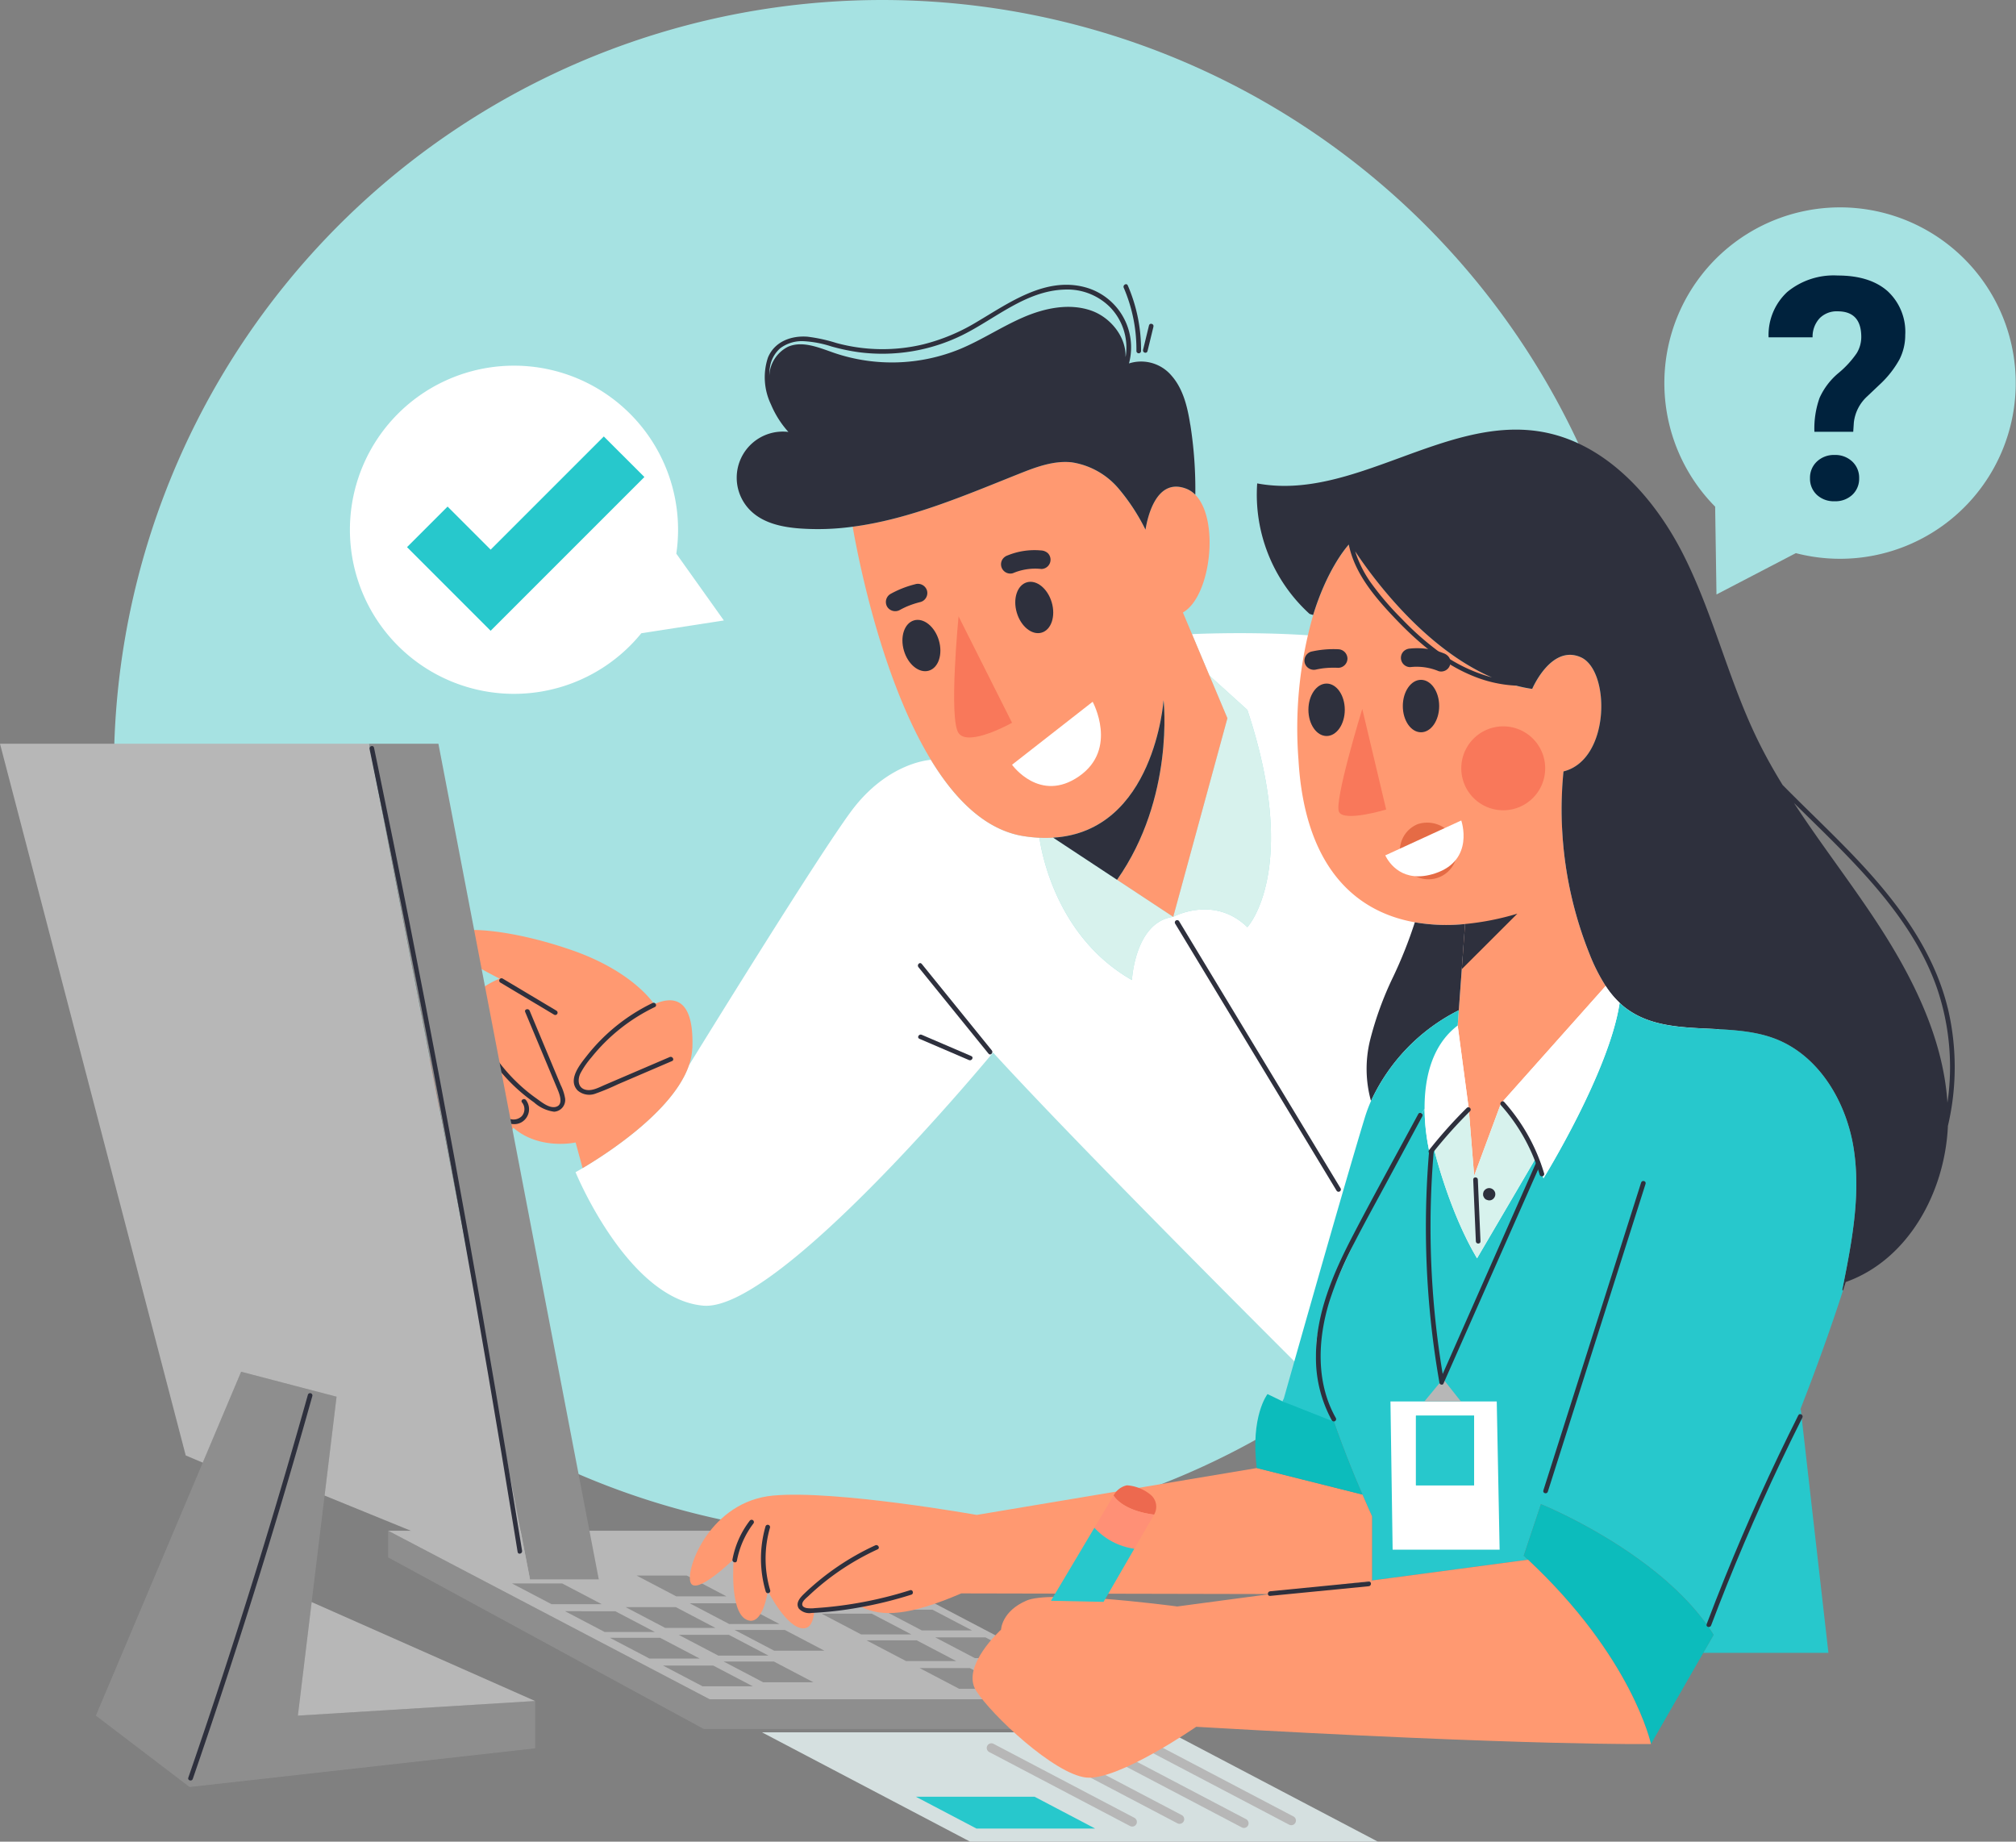 <svg xmlns="http://www.w3.org/2000/svg" xmlns:xlink="http://www.w3.org/1999/xlink" width="288.307" height="263.354" viewBox="0 0 288.307 263.354">
  <rect x="0" y="0" width="288.307" height="263.354" fill="#808080" stroke="none"/>
  <defs>
    <clipPath id="clip-path">
      <rect id="Rectángulo_347482" data-name="Rectángulo 347482" width="288.307" height="263.354" fill="none"/>
    </clipPath>
  </defs>
  <g id="Grupo_1013357" data-name="Grupo 1013357" transform="translate(-306 -2070.667)">
    <g id="Grupo_1013354" data-name="Grupo 1013354" transform="translate(306 2070.668)">
      <g id="Grupo_1013354-2" data-name="Grupo 1013354" transform="translate(0 -0.001)" clip-path="url(#clip-path)">
        <path id="Trazado_710603" data-name="Trazado 710603" d="M244.3,109.867A109.868,109.868,0,1,1,134.433,0,109.868,109.868,0,0,1,244.3,109.867" transform="translate(-8.271 0.001)" fill="#a6e2e2"/>
        <path id="Trazado_710604" data-name="Trazado 710604" d="M183.8,196.453s-30.626,37.166-41.458,36.2-18.255-19.084-18.255-19.084.371-.2,1-.577c3.171-1.871,12.922-8.066,15.2-14.679,2.209-3.589,18.275-29.637,23.163-36.284,5.26-7.144,11.449-7.423,11.449-7.423,3.489,5.738,7.894,10.1,13.353,10.925a21.57,21.57,0,0,0,2.176.219c.332,2.335,2.527,14.248,13.227,20.344,0,0,.411-8.3,5.9-9.035,0,0,5.811-3.184,10.607,1.473,0,0,7.6-8.159,0-31.07l-5.426-4.909-.007-.007-2.487-5.917s27.76-1.386,34.181,4.564,47.494,60.3,47.494,60.3l-59.746,46.386s-36.224-35.926-50.373-51.421" transform="translate(-41.778 -45.951)" fill="#fff"/>
        <path id="Trazado_710605" data-name="Trazado 710605" d="M263.547,150.538c7.6,22.911,0,31.07,0,31.07-4.8-4.657-10.607-1.473-10.607-1.473l7.748-28.4-2.567-6.1Z" transform="translate(-85.159 -49.029)" fill="#d7f2ed"/>
        <path id="Trazado_710606" data-name="Trazado 710606" d="M235.2,186.6l8.033,5.3c-5.486.736-5.9,9.035-5.9,9.035-10.7-6.1-12.9-18.009-13.227-20.344a17.414,17.414,0,0,0,1.957-.013Z" transform="translate(-75.452 -60.796)" fill="#d7f2ed"/>
        <path id="Trazado_710607" data-name="Trazado 710607" d="M208.463,220.1l-10.026-12.374c-.269-.332-.736.141-.469.469l10.026,12.374c.269.332.736-.14.469-.469" transform="translate(-66.624 -69.898)" fill="#2e303d"/>
        <path id="Trazado_710608" data-name="Trazado 710608" d="M205.554,226.1l-7.1-3.047c-.388-.167-.726.405-.335.573l7.1,3.046c.388.167.726-.4.335-.572" transform="translate(-66.644 -75.086)" fill="#2e303d"/>
        <path id="Trazado_710609" data-name="Trazado 710609" d="M276.992,236.713l-9.025-14.927-8.981-14.858-5.09-8.419a.332.332,0,0,0-.573.335l9.025,14.927,8.982,14.858,5.09,8.419a.332.332,0,0,0,.572-.335" transform="translate(-85.271 -66.779)" fill="#2e303d"/>
        <path id="Trazado_710610" data-name="Trazado 710610" d="M129.642,217.4a8.437,8.437,0,0,1-.484,2.448c-2.282,6.613-12.033,12.809-15.2,14.679l-1-3.668s-5.141,1.154-8.9-2.1a1.3,1.3,0,0,1-.444.484,3,3,0,0,1-1.824.272,14.928,14.928,0,0,1-7.8-3.078,7.361,7.361,0,0,1-2.872-3.993,3.827,3.827,0,0,1,1.612-4.139,4.732,4.732,0,0,1-.1-.75,5.244,5.244,0,0,1,1.725-3.827,14.071,14.071,0,0,1,3.3-2.249c.013-.06.027-.113.04-.166a4.856,4.856,0,0,1,1.864-2.5,13.649,13.649,0,0,1,2.521-1.38c-4.252-2.189-8.331-4.617-7.92-5.7.829-2.209,9.539-1.426,18.348,1.658s11.681,7.695,11.681,7.695c2.74-1.214,5.738-.975,5.466,6.321" transform="translate(-30.641 -67.492)" fill="#ff9971"/>
        <path id="Trazado_710611" data-name="Trazado 710611" d="M137.42,223.931l-6.158,2.642-3.117,1.337c-.854.366-1.894.964-2.852.667-1.032-.319-1.043-1.475-.648-2.3a12.389,12.389,0,0,1,1.585-2.3,26.035,26.035,0,0,1,9.072-7.2c.385-.186.048-.758-.334-.573a26.709,26.709,0,0,0-9.375,7.517c-.975,1.24-2.812,3.426-1.349,4.979a2.529,2.529,0,0,0,2.608.442A32.718,32.718,0,0,0,130,227.831l7.754-3.327c.391-.168.054-.739-.335-.572" transform="translate(-41.646 -72.778)" fill="#2e303d"/>
        <path id="Trazado_710612" data-name="Trazado 710612" d="M115.821,215.523l-7.72-4.609a.332.332,0,0,0-.334.572l7.72,4.609a.332.332,0,0,0,.335-.572" transform="translate(-36.229 -70.992)" fill="#2e303d"/>
        <path id="Trazado_710613" data-name="Trazado 710613" d="M114.761,230.176a6.693,6.693,0,0,0-.6-1.783l-.795-1.9-3.654-8.744c-.162-.388-.8-.218-.639.176L112.033,225l1.493,3.573c.3.723,1.232,2.625-.109,2.933-.941.216-2.038-.724-2.752-1.226a23.219,23.219,0,0,1-2.351-1.9,24.356,24.356,0,0,1-3.882-4.56,24.045,24.045,0,0,1-2.884-6.109c-.125-.407-.766-.233-.639.176a24.811,24.811,0,0,0,9.423,12.962,5.352,5.352,0,0,0,2.878,1.339,1.681,1.681,0,0,0,1.554-2.011" transform="translate(-33.967 -73.219)" fill="#2e303d"/>
        <path id="Trazado_710614" data-name="Trazado 710614" d="M106.747,233.679c-.254-.336-.83-.005-.572.335a1.51,1.51,0,0,1-.033,1.97,1.675,1.675,0,0,1-1.966.273A9.1,9.1,0,0,1,102.321,235q-.906-.711-1.78-1.465a51.024,51.024,0,0,1-6.349-6.566c-.269-.333-.735.139-.469.468a51,51,0,0,0,5.79,6.076c1.02.907,2.076,1.777,3.169,2.595.961.719,2.216,1.4,3.4.759a2.159,2.159,0,0,0,.669-3.184" transform="translate(-31.527 -76.375)" fill="#2e303d"/>
        <path id="Trazado_710615" data-name="Trazado 710615" d="M237.42,136.232l-7.748,28.4-8.033-5.3c8.265-11.741,6.653-25.684,6.653-25.684s-1.287,18.779-15.787,19.661a17.418,17.418,0,0,1-1.957.013,21.583,21.583,0,0,1-2.176-.219c-5.459-.823-9.864-5.187-13.353-10.925-6.932-11.4-10.282-28.178-11.19-33.332,8.166-1.068,16.1-4.5,23.847-7.588,2.395-.955,4.922-1.9,7.489-1.619a10.949,10.949,0,0,1,6.746,3.821,28.88,28.88,0,0,1,3.788,5.811c.305-1.871,1.572-7.482,5.817-5.864a3.711,3.711,0,0,1,1.307.862c3.522,3.555,2.229,14.593-1.764,16.842l1.3,3.091,2.487,5.917.007.007Z" transform="translate(-61.891 -33.529)" fill="#ff9971"/>
        <path id="Trazado_710616" data-name="Trazado 710616" d="M242.847,150.939s1.612,13.943-6.653,25.684L227.06,170.6c14.5-.882,15.787-19.661,15.787-19.661" transform="translate(-76.445 -50.817)" fill="#2e303d"/>
        <path id="Trazado_710617" data-name="Trazado 710617" d="M223.711,81.382c-.391-2.494-1-5.088-2.667-6.985a5.687,5.687,0,0,0-6.093-1.76,8.9,8.9,0,0,0-6.361-10.916c-5.624-1.464-10.761,2.237-15.328,4.938a27.746,27.746,0,0,1-7.758,3.256,25.046,25.046,0,0,1-12.4-.2,23.048,23.048,0,0,0-4.121-.9c-2.341-.184-4.726.7-5.667,2.99a8.946,8.946,0,0,0,.427,6.68,13.855,13.855,0,0,0,2.5,3.948,6.594,6.594,0,0,0-5.349,11.316c1.824,1.745,4.464,2.3,6.978,2.487a36.49,36.49,0,0,0,7.569-.252c8.166-1.068,16.1-4.5,23.847-7.588,2.395-.955,4.922-1.9,7.489-1.619a10.949,10.949,0,0,1,6.746,3.821,28.88,28.88,0,0,1,3.788,5.811c.305-1.871,1.572-7.482,5.817-5.864a3.711,3.711,0,0,1,1.307.862,59.089,59.089,0,0,0-.716-10.029M209.629,65.11c-3.171-1.141-6.726-.4-9.817.942s-5.917,3.23-9.021,4.524a25.675,25.675,0,0,1-18,.557c-2.149-.743-4.5-1.778-6.587-.889a4.881,4.881,0,0,0-2.694,4.171,7.128,7.128,0,0,1,.087-1.195,4.46,4.46,0,0,1,1.494-2.766,5.165,5.165,0,0,1,3.306-1,15.6,15.6,0,0,1,4,.755,29.085,29.085,0,0,0,3.865.817,25.926,25.926,0,0,0,14.941-2.481c4.707-2.352,9.012-6.292,14.528-6.468a8.613,8.613,0,0,1,6.565,2.572,8.286,8.286,0,0,1,2.209,6.833c-.011.086-.036.169-.05.255.123-2.829-2.083-5.632-4.834-6.629" transform="translate(-53.495 -20.668)" fill="#2e303d"/>
        <path id="Trazado_710618" data-name="Trazado 710618" d="M229.719,151.279s3.688,6.739-1.937,10.653-9.592-1.645-9.592-1.645Z" transform="translate(-73.459 -50.931)" fill="#fff"/>
        <path id="Trazado_710619" data-name="Trazado 710619" d="M206.337,132.869l7.648,15.217s-6.222,3.5-7.648,1.473,0-16.689,0-16.689" transform="translate(-69.254 -44.733)" fill="#f9785a"/>
        <path id="Trazado_710620" data-name="Trazado 710620" d="M199.769,136.559c.587,1.986-.056,3.926-1.435,4.333s-2.974-.872-3.56-2.858.056-3.926,1.435-4.333,2.974.872,3.56,2.858" transform="translate(-65.502 -44.988)" fill="#2e303d"/>
        <path id="Trazado_710621" data-name="Trazado 710621" d="M224.1,128.351c.587,1.986-.056,3.926-1.435,4.334s-2.974-.872-3.56-2.858.056-3.926,1.435-4.334,2.974.872,3.56,2.858" transform="translate(-73.695 -42.224)" fill="#2e303d"/>
        <path id="Trazado_710622" data-name="Trazado 710622" d="M195.215,125.912a14.3,14.3,0,0,0-3.6,1.417,1.337,1.337,0,0,0-.427,1.827,1.358,1.358,0,0,0,1.828.427c.279-.155.568-.294.858-.429a13.033,13.033,0,0,1,2.092-.7,1.335,1.335,0,0,0,.9-1.648,1.357,1.357,0,0,0-1.648-.9" transform="translate(-64.302 -42.376)" fill="#2e303d"/>
        <path id="Trazado_710623" data-name="Trazado 710623" d="M222.478,119a1.552,1.552,0,0,0-.934-.36,10.18,10.18,0,0,0-4.776.705,1.432,1.432,0,0,0-.789.639,1.326,1.326,0,0,0,1.542,1.906,8.129,8.129,0,0,1,4.072-.6,1.329,1.329,0,0,0,.943-.418,1.328,1.328,0,0,0-.057-1.876" transform="translate(-72.66 -39.928)" fill="#2e303d"/>
        <path id="Trazado_710624" data-name="Trazado 710624" d="M242.829,61.437c-.168-.391-.74-.053-.572.335a22.31,22.31,0,0,1,1.812,9.057.332.332,0,0,0,.663,0,23.094,23.094,0,0,0-1.9-9.392" transform="translate(-81.551 -20.625)" fill="#2e303d"/>
        <path id="Trazado_710625" data-name="Trazado 710625" d="M247.279,70.029q-.425,1.749-.849,3.5c-.1.415.539.592.639.176q.425-1.75.849-3.5c.1-.415-.539-.592-.639-.176" transform="translate(-82.963 -23.497)" fill="#2e303d"/>
        <path id="Trazado_710626" data-name="Trazado 710626" d="M187.983,354.085v4.239H128.8L83.689,333.8v-3.814l45.975,24.1Z" transform="translate(-28.176 -111.097)" fill="#8e8e8e"/>
        <path id="Trazado_710627" data-name="Trazado 710627" d="M187.983,354.085h-58.32l-45.975-24.1h58.32Z" transform="translate(-28.176 -111.097)" fill="#b7b7b7"/>
        <path id="Trazado_710628" data-name="Trazado 710628" d="M155.785,362.016H148.6l-5.661-2.968h7.182Z" transform="translate(-48.125 -120.882)" fill="#8e8e8e"/>
        <path id="Trazado_710629" data-name="Trazado 710629" d="M144.343,356.038h-7.182l-5.661-2.968h7.182Z" transform="translate(-44.273 -118.869)" fill="#8e8e8e"/>
        <path id="Trazado_710630" data-name="Trazado 710630" d="M134.662,350.3H127.48l-5.661-2.968H129Z" transform="translate(-41.013 -116.936)" fill="#8e8e8e"/>
        <path id="Trazado_710631" data-name="Trazado 710631" d="M123.22,344.317h-7.182l-5.661-2.968h7.182Z" transform="translate(-37.161 -114.923)" fill="#8e8e8e"/>
        <path id="Trazado_710632" data-name="Trazado 710632" d="M168.852,361.147H161.67l-5.661-2.968h7.182Z" transform="translate(-52.524 -120.589)" fill="#8e8e8e"/>
        <path id="Trazado_710633" data-name="Trazado 710633" d="M159.17,355.4h-7.182l-5.661-2.968h7.182Z" transform="translate(-49.265 -118.656)" fill="#8e8e8e"/>
        <path id="Trazado_710634" data-name="Trazado 710634" d="M147.729,349.426h-7.182l-5.661-2.968h7.182Z" transform="translate(-45.413 -116.643)" fill="#8e8e8e"/>
        <path id="Trazado_710635" data-name="Trazado 710635" d="M171.215,354.338h-7.182l-5.661-2.968h7.182Z" transform="translate(-53.32 -118.297)" fill="#8e8e8e"/>
        <path id="Trazado_710636" data-name="Trazado 710636" d="M161.533,348.594h-7.182l-5.661-2.968h7.182Z" transform="translate(-50.06 -116.363)" fill="#8e8e8e"/>
        <path id="Trazado_710637" data-name="Trazado 710637" d="M150.092,342.617H142.91l-5.661-2.968h7.182Z" transform="translate(-46.208 -114.351)" fill="#8e8e8e"/>
        <path id="Trazado_710638" data-name="Trazado 710638" d="M211.1,362.556h-7.182l-5.661-2.968h7.182Z" transform="translate(-66.747 -121.064)" fill="#8e8e8e"/>
        <path id="Trazado_710639" data-name="Trazado 710639" d="M199.655,356.579h-7.182l-5.661-2.968h7.182Z" transform="translate(-62.895 -119.051)" fill="#8e8e8e"/>
        <path id="Trazado_710640" data-name="Trazado 710640" d="M189.974,350.835h-7.182l-5.661-2.968h7.182Z" transform="translate(-59.636 -117.118)" fill="#8e8e8e"/>
        <path id="Trazado_710641" data-name="Trazado 710641" d="M178.533,344.858h-7.182l-5.661-2.968h7.182Z" transform="translate(-55.783 -115.105)" fill="#8e8e8e"/>
        <path id="Trazado_710642" data-name="Trazado 710642" d="M224.164,361.687h-7.182l-5.661-2.968H218.5Z" transform="translate(-71.146 -120.771)" fill="#8e8e8e"/>
        <path id="Trazado_710643" data-name="Trazado 710643" d="M214.483,355.944H207.3l-5.661-2.968h7.182Z" transform="translate(-67.887 -118.838)" fill="#8e8e8e"/>
        <path id="Trazado_710644" data-name="Trazado 710644" d="M203.041,349.966h-7.182L190.2,347h7.182Z" transform="translate(-64.035 -116.825)" fill="#8e8e8e"/>
        <path id="Trazado_710645" data-name="Trazado 710645" d="M252.374,389.082h-58.32l-29.777-15.64H222.6Z" transform="translate(-55.308 -125.728)" fill="#d5e0e0"/>
        <path id="Trazado_710646" data-name="Trazado 710646" d="M223.1,391.879H206.126l-8.666-4.552h16.973Z" transform="translate(-66.48 -130.403)" fill="#27c8cc"/>
        <path id="Trazado_710647" data-name="Trazado 710647" d="M233.55,387.72a.671.671,0,0,1-.308-.076l-20.126-10.571a.664.664,0,1,1,.618-1.175l20.125,10.57a.663.663,0,0,1-.308,1.251" transform="translate(-71.631 -126.53)" fill="#b7b7b7"/>
        <path id="Trazado_710648" data-name="Trazado 710648" d="M243.757,387.132a.668.668,0,0,1-.308-.076l-20.126-10.571a.663.663,0,1,1,.617-1.175l20.126,10.57a.663.663,0,0,1-.309,1.251" transform="translate(-75.068 -126.332)" fill="#b7b7b7"/>
        <path id="Trazado_710649" data-name="Trazado 710649" d="M257.635,388.013a.67.67,0,0,1-.308-.076L237.2,377.366a.663.663,0,0,1,.617-1.175l20.126,10.57a.663.663,0,0,1-.309,1.251" transform="translate(-79.74 -126.628)" fill="#b7b7b7"/>
        <path id="Trazado_710650" data-name="Trazado 710650" d="M267.842,387.426a.668.668,0,0,1-.308-.076l-20.126-10.571a.663.663,0,1,1,.617-1.175l20.126,10.57a.663.663,0,0,1-.309,1.251" transform="translate(-83.177 -126.431)" fill="#b7b7b7"/>
        <path id="Trazado_710651" data-name="Trazado 710651" d="M366.275,100.031l11.35-5.91a25.125,25.125,0,1,0-11.541-6.647Z" transform="translate(-120.802 -15.025)" fill="#a6e2e2"/>
        <path id="Trazado_710659" data-name="Trazado 710659" d="M128.9,115.245l-11.808,1.831a23.464,23.464,0,1,1,5.007-11.383Z" transform="translate(-25.38 -26.522)" fill="#fff"/>
        <path id="Trazado_710660" data-name="Trazado 710660" d="M121.7,99.889,99.708,121.876l-11.954-11.96,5.8-5.8,6.158,6.158,16.184-16.184Z" transform="translate(-29.545 -31.678)" fill="#27c8cc"/>
        <path id="Trazado_710661" data-name="Trazado 710661" d="M323.805,180.415l-14.978,16.809L305,207.552l-.783-9.685-1.572-11.8.159-2.182.9-12.331a26.6,26.6,0,0,1-7.184-.245c-8.955-1.592-15.787-8.431-16.643-23.23a58.593,58.593,0,0,1,2.1-20.7c2.209-7.19,5.28-10.275,5.28-10.275s11.2,18.765,26.049,20.842c0,0,2.72-6.414,6.958-4.524s4.245,14.653-2.481,16.324a55.458,55.458,0,0,0,3.721,26.108,25.844,25.844,0,0,0,2.308,4.564" transform="translate(-94.182 -39.424)" fill="#ff9971"/>
        <path id="Trazado_710662" data-name="Trazado 710662" d="M321.043,156.581a6,6,0,1,1-6,6,6,6,0,0,1,6-6" transform="translate(-106.066 -52.716)" fill="#f9785a"/>
        <path id="Trazado_710663" data-name="Trazado 710663" d="M323.1,196.961l-7.947,7.933.471-6.454a38.406,38.406,0,0,0,7.476-1.479" transform="translate(-106.103 -66.311)" fill="#2e303d"/>
        <path id="Trazado_710664" data-name="Trazado 710664" d="M308.244,205.521l-.424,5.877a27.28,27.28,0,0,0-12.557,12.981,17.206,17.206,0,0,1-.146-8.65,47.566,47.566,0,0,1,3.337-9.154,63.7,63.7,0,0,0,3.078-7.754,26.6,26.6,0,0,0,7.184.245Z" transform="translate(-99.197 -66.937)" fill="#2e303d"/>
        <path id="Trazado_710665" data-name="Trazado 710665" d="M291.966,152.821l3.416,14.388s-5.95,1.8-6.733.365,3.317-14.752,3.317-14.752" transform="translate(-97.148 -51.45)" fill="#f9785a"/>
        <path id="Trazado_710666" data-name="Trazado 710666" d="M369.759,175.309c-1.778-7.275-6.1-13.57-11.014-19.1-3.981-4.473-8.406-8.518-12.6-12.784-1.314-2.141-2.544-4.331-3.642-6.6-4.113-8.484-6.268-17.818-10.5-26.235s-11.343-16.264-20.656-17.717c-13.678-2.136-26.732,9.99-40.337,7.436a23.054,23.054,0,0,0,7.489,18.659l.511.16c1.9-6.17,4.419-9.308,5.1-10.078.818,4.073,3.647,7.424,6.446,10.384,3.273,3.46,6.957,6.676,11.431,8.462a18.45,18.45,0,0,0,6.058,1.332,20.749,20.749,0,0,0,2.294.467s2.72-6.415,6.958-4.525,4.245,14.653-2.481,16.325a55.462,55.462,0,0,0,3.721,26.108,25.861,25.861,0,0,0,2.308,4.564,13.22,13.22,0,0,0,2,2.415v.007c.272.252.557.5.862.73,5.831,4.45,14.421,1.784,21.286,4.364,6.355,2.389,10.295,9.075,11.33,15.787s-.312,13.539-1.652,20.2l.119.04c.133-.4.259-.8.385-1.2,8.912-3.154,14.191-12.816,14.614-22.322a36.606,36.606,0,0,0-.025-16.884M296.9,124.3a40.93,40.93,0,0,1-5.175-4.587,41.688,41.688,0,0,1-4.418-5.147,16.272,16.272,0,0,1-2.288-4.545c2.289,3.465,9.736,13.8,19.569,18.033A22.885,22.885,0,0,1,296.9,124.3m72.824,64.557c-.645-9.61-5.295-18.578-10.658-26.623-3.654-5.474-7.695-10.721-11.289-16.224,2.557,2.53,5.155,5.022,7.647,7.608,5.267,5.464,10.254,11.566,12.79,18.823a35.031,35.031,0,0,1,1.51,16.415" transform="translate(-91.22 -31.185)" fill="#2e303d"/>
        <path id="Trazado_710667" data-name="Trazado 710667" d="M287.283,151.107c0,2.071-1.166,3.75-2.6,3.75s-2.6-1.679-2.6-3.75,1.166-3.749,2.6-3.749,2.6,1.678,2.6,3.749" transform="translate(-94.967 -49.611)" fill="#2e303d"/>
        <path id="Trazado_710668" data-name="Trazado 710668" d="M307.635,150.3c0,2.072-1.166,3.75-2.6,3.75s-2.6-1.678-2.6-3.75,1.166-3.75,2.6-3.75,2.6,1.679,2.6,3.75" transform="translate(-101.819 -49.338)" fill="#2e303d"/>
        <path id="Trazado_710669" data-name="Trazado 710669" d="M286.057,139.951a14.286,14.286,0,0,0-3.854.339,1.337,1.337,0,0,0-.927,1.632,1.357,1.357,0,0,0,1.632.927c.312-.07.628-.121.945-.168a13.085,13.085,0,0,1,2.2-.076,1.335,1.335,0,0,0,1.327-1.327,1.357,1.357,0,0,0-1.327-1.327" transform="translate(-94.681 -47.111)" fill="#2e303d"/>
        <path id="Trazado_710670" data-name="Trazado 710670" d="M308.936,141.072a1.553,1.553,0,0,0-.793-.61,10.179,10.179,0,0,0-4.781-.677,1.433,1.433,0,0,0-.938.389,1.326,1.326,0,0,0,.938,2.265,8.142,8.142,0,0,1,4.075.582,1.328,1.328,0,0,0,1.022-.134,1.328,1.328,0,0,0,.477-1.815" transform="translate(-101.688 -47.045)" fill="#2e303d"/>
        <path id="Trazado_710671" data-name="Trazado 710671" d="M309.942,180.306a4.094,4.094,0,1,1-5.5-2.781,4.378,4.378,0,0,1,5.5,2.781" transform="translate(-101.688 -59.679)" fill="#e56b45"/>
        <path id="Trazado_710672" data-name="Trazado 710672" d="M309.522,176.871s1.983,5.671-3.735,7.562c-4.656,1.539-6.613-1.519-7.137-2.567Z" transform="translate(-100.548 -59.547)" fill="#fff"/>
        <path id="Trazado_710673" data-name="Trazado 710673" d="M359,257.281l.119.04c-1.844,5.724-3.94,11.469-6.056,16.888v.007c-6.54,16.742-13.28,30.4-13.485,30.8-6.461-8.922-18.493-14.845-22.4-16.6-.8-.358-1.26-.544-1.26-.544l-2.461,7.376c.206.192.418.385.617.57l-22.308,2.972V289.6s-.551-1.194-1.366-3.091c-1.114-2.587-2.726-6.487-4.073-10.414-1.479-4.312-2.64-8.656-2.5-11.33.371-6.885,15.456-33.438,15.456-33.438a29.646,29.646,0,0,0,.869,6.918,4.48,4.48,0,0,1,.444-1.293c.066.285,2.2,9.094,6.189,15.767l8.491-14.474c.352.909.7,1.924,1.008,3.038,0,0,9.419-15.23,10.892-25.08.272.252.557.5.862.73,5.831,4.451,14.421,1.784,21.286,4.365,6.355,2.388,10.295,9.074,11.33,15.787s-.312,13.538-1.652,20.2" transform="translate(-95.553 -72.789)" fill="#27c8cc"/>
        <path id="Trazado_710674" data-name="Trazado 710674" d="M381.143,303.661l3.973,34.924h-17.9l1.486-2.58c-.325-.524-.677-1.035-1.048-1.539.206-.4,6.945-14.062,13.485-30.8" transform="translate(-123.634 -102.234)" fill="#27c8cc"/>
        <path id="Trazado_710675" data-name="Trazado 710675" d="M354.622,341.4c.371.5.723,1.015,1.048,1.539l-1.486,2.58L346.7,358.552s-2.633-12.384-17.578-26.354c-.2-.186-.411-.378-.617-.57l2.461-7.376s.458.186,1.26.544c3.907,1.758,15.94,7.681,22.4,16.6" transform="translate(-110.598 -109.167)" fill="#0cbcbc"/>
        <path id="Trazado_710676" data-name="Trazado 710676" d="M306.692,362.585s-17.134.305-65.032-2.461c0,0-11.19,7.748-15.734,7.257s-13.525-8.915-15.741-12.417,3.569-8.729,3.569-8.729.06-2.64,3.688-4.179c1.619-.683,6.056-.59,10.487-.279,5.519.4,11.024,1.141,11.024,1.141l13.326-1.778,14.527-1.937,22.308-2.972c14.945,13.97,17.578,26.354,17.578,26.354" transform="translate(-70.594 -113.2)" fill="#ff9971"/>
        <path id="Trazado_710677" data-name="Trazado 710677" d="M340.564,214.965v.007c-1.473,9.85-10.892,25.08-10.892,25.08-.312-1.114-.657-2.129-1.008-3.038-2.275-5.89-5.074-7.655-5.074-7.655l14.978-16.809a13.2,13.2,0,0,0,2,2.414" transform="translate(-108.945 -71.56)" fill="#fff"/>
        <path id="Trazado_710678" data-name="Trazado 710678" d="M323.789,245.546,315.3,260.02c-3.987-6.673-6.123-15.482-6.189-15.767v-.007c1.333-2.693,4.995-5.711,4.995-5.711l.783,9.685,3.827-10.328s2.8,1.764,5.074,7.655" transform="translate(-104.07 -80.091)" fill="#d7f2ed"/>
        <path id="Trazado_710679" data-name="Trazado 710679" d="M304.626,302.111h10.348l.411,21.2h-15.3l-.312-21.2Zm7.111,2.036h-8.318V314.1h8.318Z" transform="translate(-100.925 -101.713)" fill="#fff"/>
        <rect id="Rectángulo_347481" data-name="Rectángulo 347481" width="8.318" height="9.957" transform="translate(202.493 202.435)" fill="#27c8cc"/>
        <path id="Trazado_710680" data-name="Trazado 710680" d="M311.866,221.071l1.572,11.8s-3.662,3.018-4.995,5.711v.007a4.478,4.478,0,0,0-.444,1.293,29.646,29.646,0,0,1-.869-6.918c-.02-4.066.889-8.975,4.736-11.893" transform="translate(-103.403 -74.428)" fill="#fff"/>
        <path id="Trazado_710681" data-name="Trazado 710681" d="M309.757,297.241l2.554,3.23h-5.22Z" transform="translate(-103.39 -100.073)" fill="#b7b7b7"/>
        <path id="Trazado_710682" data-name="Trazado 710682" d="M289.149,230.762a27.28,27.28,0,0,1,12.557-12.981l-.159,2.182c-3.847,2.919-4.756,7.827-4.736,11.893,0,0-15.084,26.553-15.456,33.438-.139,2.673,1.022,7.018,2.5,11.33l-.9.226-6.474-3.144.206-.418s8.239-29.2,11.555-40.078a20.966,20.966,0,0,1,.909-2.448" transform="translate(-93.084 -73.321)" fill="#27c8cc"/>
        <path id="Trazado_710683" data-name="Trazado 710683" d="M246.285,323.356v9.194l-14.527,1.937-44.212-.092c-7.482,3.217-11.351,3.39-14.244,1.95-1.181.08-5.608.569-6.789.642-.113,1.274-.5,2.408-1.559,2.408-2.395,0-5.068-5.346-5.068-5.346s-.736,5.346-3.138,4.06S155,329.5,155,329.5s-5.439,5.333-6.176,3.323,2.859-11.588,11.8-12.417,29.133,2.766,29.133,2.766l40.045-6.7,15.117,3.794c.816,1.9,1.366,3.091,1.366,3.091" transform="translate(-50.073 -106.547)" fill="#ff9971"/>
        <path id="Trazado_710684" data-name="Trazado 710684" d="M285.961,314.9,270.844,311.1c-.929-7.436,1.539-10.573,1.539-10.573l2.129,1.035,7.376,2.919c1.347,3.927,2.958,7.827,4.073,10.414" transform="translate(-91.116 -101.181)" fill="#0cbcbc"/>
        <path id="Trazado_710685" data-name="Trazado 710685" d="M245.246,321.44a2.226,2.226,0,0,1,.63,2.945c-4.676-.6-5.791-2.733-5.791-2.733a2.835,2.835,0,0,1,1.9-1.459,5.962,5.962,0,0,1,3.264,1.247" transform="translate(-80.831 -107.8)" fill="#ed694f"/>
        <path id="Trazado_710686" data-name="Trazado 710686" d="M244.482,325.127,241.656,330a9.51,9.51,0,0,1-5.711-3l2.746-4.61s1.114,2.129,5.791,2.733" transform="translate(-79.437 -108.541)" fill="#ff9076"/>
        <path id="Trazado_710687" data-name="Trazado 710687" d="M238.5,332.342l-4.4,7.6-7.522-.159,6.215-10.441a9.51,9.51,0,0,0,5.711,3" transform="translate(-76.282 -110.881)" fill="#27c8cc"/>
        <path id="Trazado_710688" data-name="Trazado 710688" d="M346.71,254.82q-2.731,8.6-5.461,17.2l-5.437,17.119-3.082,9.7c-.129.408.511.582.64.176l5.461-17.2,5.437-17.12,3.081-9.7c.129-.408-.511-.582-.639-.176" transform="translate(-112.016 -85.713)" fill="#2e303d"/>
        <path id="Trazado_710689" data-name="Trazado 710689" d="M381.045,305q-5.721,11.376-10.5,23.192-1.346,3.329-2.615,6.69c-.151.4.49.572.639.176q4.472-11.83,9.9-23.269,1.539-3.246,3.153-6.453c.192-.381-.381-.717-.572-.335" transform="translate(-123.865 -102.627)" fill="#2e303d"/>
        <path id="Trazado_710690" data-name="Trazado 710690" d="M298.342,240.077c-3.154,5.848-6.385,11.662-9.448,17.559-2.763,5.32-5.2,11.028-5.181,17.128a18.546,18.546,0,0,0,2.275,9.115.332.332,0,0,0,.573-.334c-2.864-5.043-2.6-11.187-.955-16.579a51.711,51.711,0,0,1,3.546-8.384c1.445-2.824,2.983-5.6,4.489-8.393q2.637-4.888,5.273-9.776c.2-.376-.369-.711-.572-.335" transform="translate(-95.519 -80.772)" fill="#2e303d"/>
        <path id="Trazado_710691" data-name="Trazado 710691" d="M323.186,249.673l-10.752,24.32-2.619,5.926a128.161,128.161,0,0,1-1.693-24.471q.1-3.646.406-7.281c.036-.425-.628-.423-.663,0a128.583,128.583,0,0,0,.44,25.882q.418,3.524,1.029,7.021a.334.334,0,0,0,.038.168.257.257,0,0,0,.2.183.262.262,0,0,0,.361-.145.122.122,0,0,1,.007-.017.344.344,0,0,0,.047-.107l10.7-24.2,3.072-6.948c.171-.387-.4-.725-.572-.335" transform="translate(-103.498 -83.444)" fill="#2e303d"/>
        <path id="Trazado_710692" data-name="Trazado 710692" d="M287.773,340.949l-14.106,1.383c-.421.041-.425.7,0,.663l14.106-1.383c.421-.041.425-.705,0-.663" transform="translate(-92.03 -114.788)" fill="#2e303d"/>
        <path id="Trazado_710693" data-name="Trazado 710693" d="M188.043,339.531a57.117,57.117,0,0,1-12.173,2.452q-.711.063-1.423.108a4.536,4.536,0,0,1-1.207-.009c-.3-.063-.64-.207-.62-.572.026-.453.6-.876.9-1.159a36.116,36.116,0,0,1,4.363-3.534,36.924,36.924,0,0,1,5.522-3.132c.387-.178.05-.75-.335-.573a37.117,37.117,0,0,0-10.175,6.92c-.558.535-1.288,1.328-.753,2.133a2.035,2.035,0,0,0,1.829.618,51.849,51.849,0,0,0,6.7-.767,57.7,57.7,0,0,0,7.545-1.846c.405-.128.232-.769-.176-.639" transform="translate(-57.893 -112.138)" fill="#2e303d"/>
        <path id="Trazado_710694" data-name="Trazado 710694" d="M165.384,338.078a15.914,15.914,0,0,1-.032-8.981.332.332,0,0,0-.639-.176,16.576,16.576,0,0,0,.032,9.334.332.332,0,0,0,.639-.176" transform="translate(-55.234 -110.66)" fill="#2e303d"/>
        <path id="Trazado_710695" data-name="Trazado 710695" d="M160.817,327.666a.34.34,0,0,0-.454.119,13,13,0,0,0-2.449,5.509c-.078.417.561.6.639.176a12.569,12.569,0,0,1,2.382-5.35.333.333,0,0,0-.119-.454" transform="translate(-53.164 -110.301)" fill="#2e303d"/>
        <path id="Trazado_710696" data-name="Trazado 710696" d="M313.46,238.78a66.652,66.652,0,0,0-5.387,6.024c-.262.331.2.8.469.469a66.648,66.648,0,0,1,5.387-6.024.332.332,0,0,0-.469-.469" transform="translate(-103.694 -80.358)" fill="#2e303d"/>
        <path id="Trazado_710697" data-name="Trazado 710697" d="M329.733,247.736a26.86,26.86,0,0,0-5.711-10.232c-.285-.319-.753.151-.469.469a26.1,26.1,0,0,1,5.541,9.939.332.332,0,0,0,.639-.176" transform="translate(-108.903 -79.925)" fill="#2e303d"/>
        <path id="Trazado_710698" data-name="Trazado 710698" d="M318.281,254.132c-.018-.425-.682-.428-.663,0q.188,4.411.377,8.822c.018.425.681.427.663,0q-.189-4.411-.377-8.822" transform="translate(-106.934 -85.451)" fill="#2e303d"/>
        <path id="Trazado_710699" data-name="Trazado 710699" d="M321.394,256.6a.884.884,0,0,0-1.071-.43,1.009,1.009,0,0,0-.318.2c-.011.009-.026.013-.036.025s-.028.05-.045.074a.706.706,0,0,0-.094.114.766.766,0,0,0-.023.076c-.009.022-.013.044-.021.067a.865.865,0,0,0-.047.248c0,.01-.005.018-.005.027s.011.046.013.069a.824.824,0,0,0,.013.162c.005.021.021.038.028.058a.906.906,0,0,0,.054.111.867.867,0,0,0,.1.166c.009.011.013.026.023.036a.733.733,0,0,0,.081.06.859.859,0,0,0,.1.088c.015.009.034.01.049.018a.927.927,0,0,0,.135.048.8.8,0,0,0,.165.049.82.82,0,0,0,.6-.131.931.931,0,0,0,.364-.508.886.886,0,0,0-.063-.631" transform="translate(-107.646 -86.228)" fill="#2e303d"/>
        <path id="Trazado_710700" data-name="Trazado 710700" d="M51.528,328.645l-1.97,16.238,33.929-2.089v6.766l-49.418,5.532-13.4-10.209,15.283-36.171,5.492-13L55.09,299.28l-1.711,14.135Z" transform="translate(-6.959 -99.558)" fill="#8e8e8e"/>
        <path id="Trazado_710701" data-name="Trazado 710701" d="M89.466,160.331,112.4,279.822h-9.837L79.51,160.331Z" transform="translate(-26.769 -53.979)" fill="#8e8e8e"/>
        <path id="Trazado_710702" data-name="Trazado 710702" d="M98.149,359.51,64.22,361.6l1.97-16.238Z" transform="translate(-21.621 -116.274)" fill="#b7b7b7"/>
        <path id="Trazado_710703" data-name="Trazado 710703" d="M52.741,160.331,75.792,279.822,46.419,267.836,48.131,253.7l-13.645-3.569-5.492,13L26.56,262.1,0,160.331Z" transform="translate(0 -53.979)" fill="#b7b7b7"/>
        <path id="Trazado_710704" data-name="Trazado 710704" d="M97.77,253.434q-1.907-11.221-3.916-22.426-2.018-11.26-4.137-22.5-2.108-11.186-4.317-22.353t-4.516-22.313q-.289-1.393-.578-2.786c-.087-.418-.726-.241-.639.176q2.319,11.144,4.541,22.308t4.341,22.347q2.131,11.239,4.162,22.5,2.021,11.2,3.941,22.422t3.74,22.456q.228,1.4.454,2.809c.068.42.707.241.639-.176q-1.808-11.238-3.715-22.46" transform="translate(-26.819 -54.142)" fill="#2e303d"/>
        <path id="Trazado_710705" data-name="Trazado 710705" d="M57.694,300.544q-3.027,10.79-6.3,21.509-3.26,10.679-6.763,21.282-1.982,6-4.04,11.969c-.14.4.5.578.639.176q3.652-10.595,7.062-21.271,3.4-10.636,6.55-21.348,1.784-6.059,3.489-12.141a.332.332,0,0,0-.639-.176" transform="translate(-13.66 -101.106)" fill="#2e303d"/>
        <path id="Trazado_710706" data-name="Trazado 710706" d="M-4.789-13.692a13.05,13.05,0,0,1,.738-4.842,9.934,9.934,0,0,1,2.7-3.55,13.808,13.808,0,0,0,2.614-2.845,4.467,4.467,0,0,0,.651-2.314q0-3.672-3.384-3.672a3.428,3.428,0,0,0-2.571.989A3.887,3.887,0,0,0-5.05-27.2H-11.34A8.367,8.367,0,0,1-8.661-33.69,10.43,10.43,0,0,1-1.47-36.035q4.6,0,7.137,2.226A7.917,7.917,0,0,1,8.2-27.523a7.653,7.653,0,0,1-.824,3.485A14.357,14.357,0,0,1,4.5-20.4L2.738-18.729A5.957,5.957,0,0,0,.851-15.017L.764-13.692Zm-.629,6.649a3.158,3.158,0,0,1,.987-2.389A3.514,3.514,0,0,1-1.9-10.373a3.514,3.514,0,0,1,2.527.941A3.158,3.158,0,0,1,1.61-7.043,3.132,3.132,0,0,1,.645-4.687a3.52,3.52,0,0,1-2.549.93,3.52,3.52,0,0,1-2.549-.93A3.132,3.132,0,0,1-5.418-7.043Z" transform="translate(264.266 75.432)" fill="#00223d"/>
      </g>
    </g>
  </g>
</svg>
